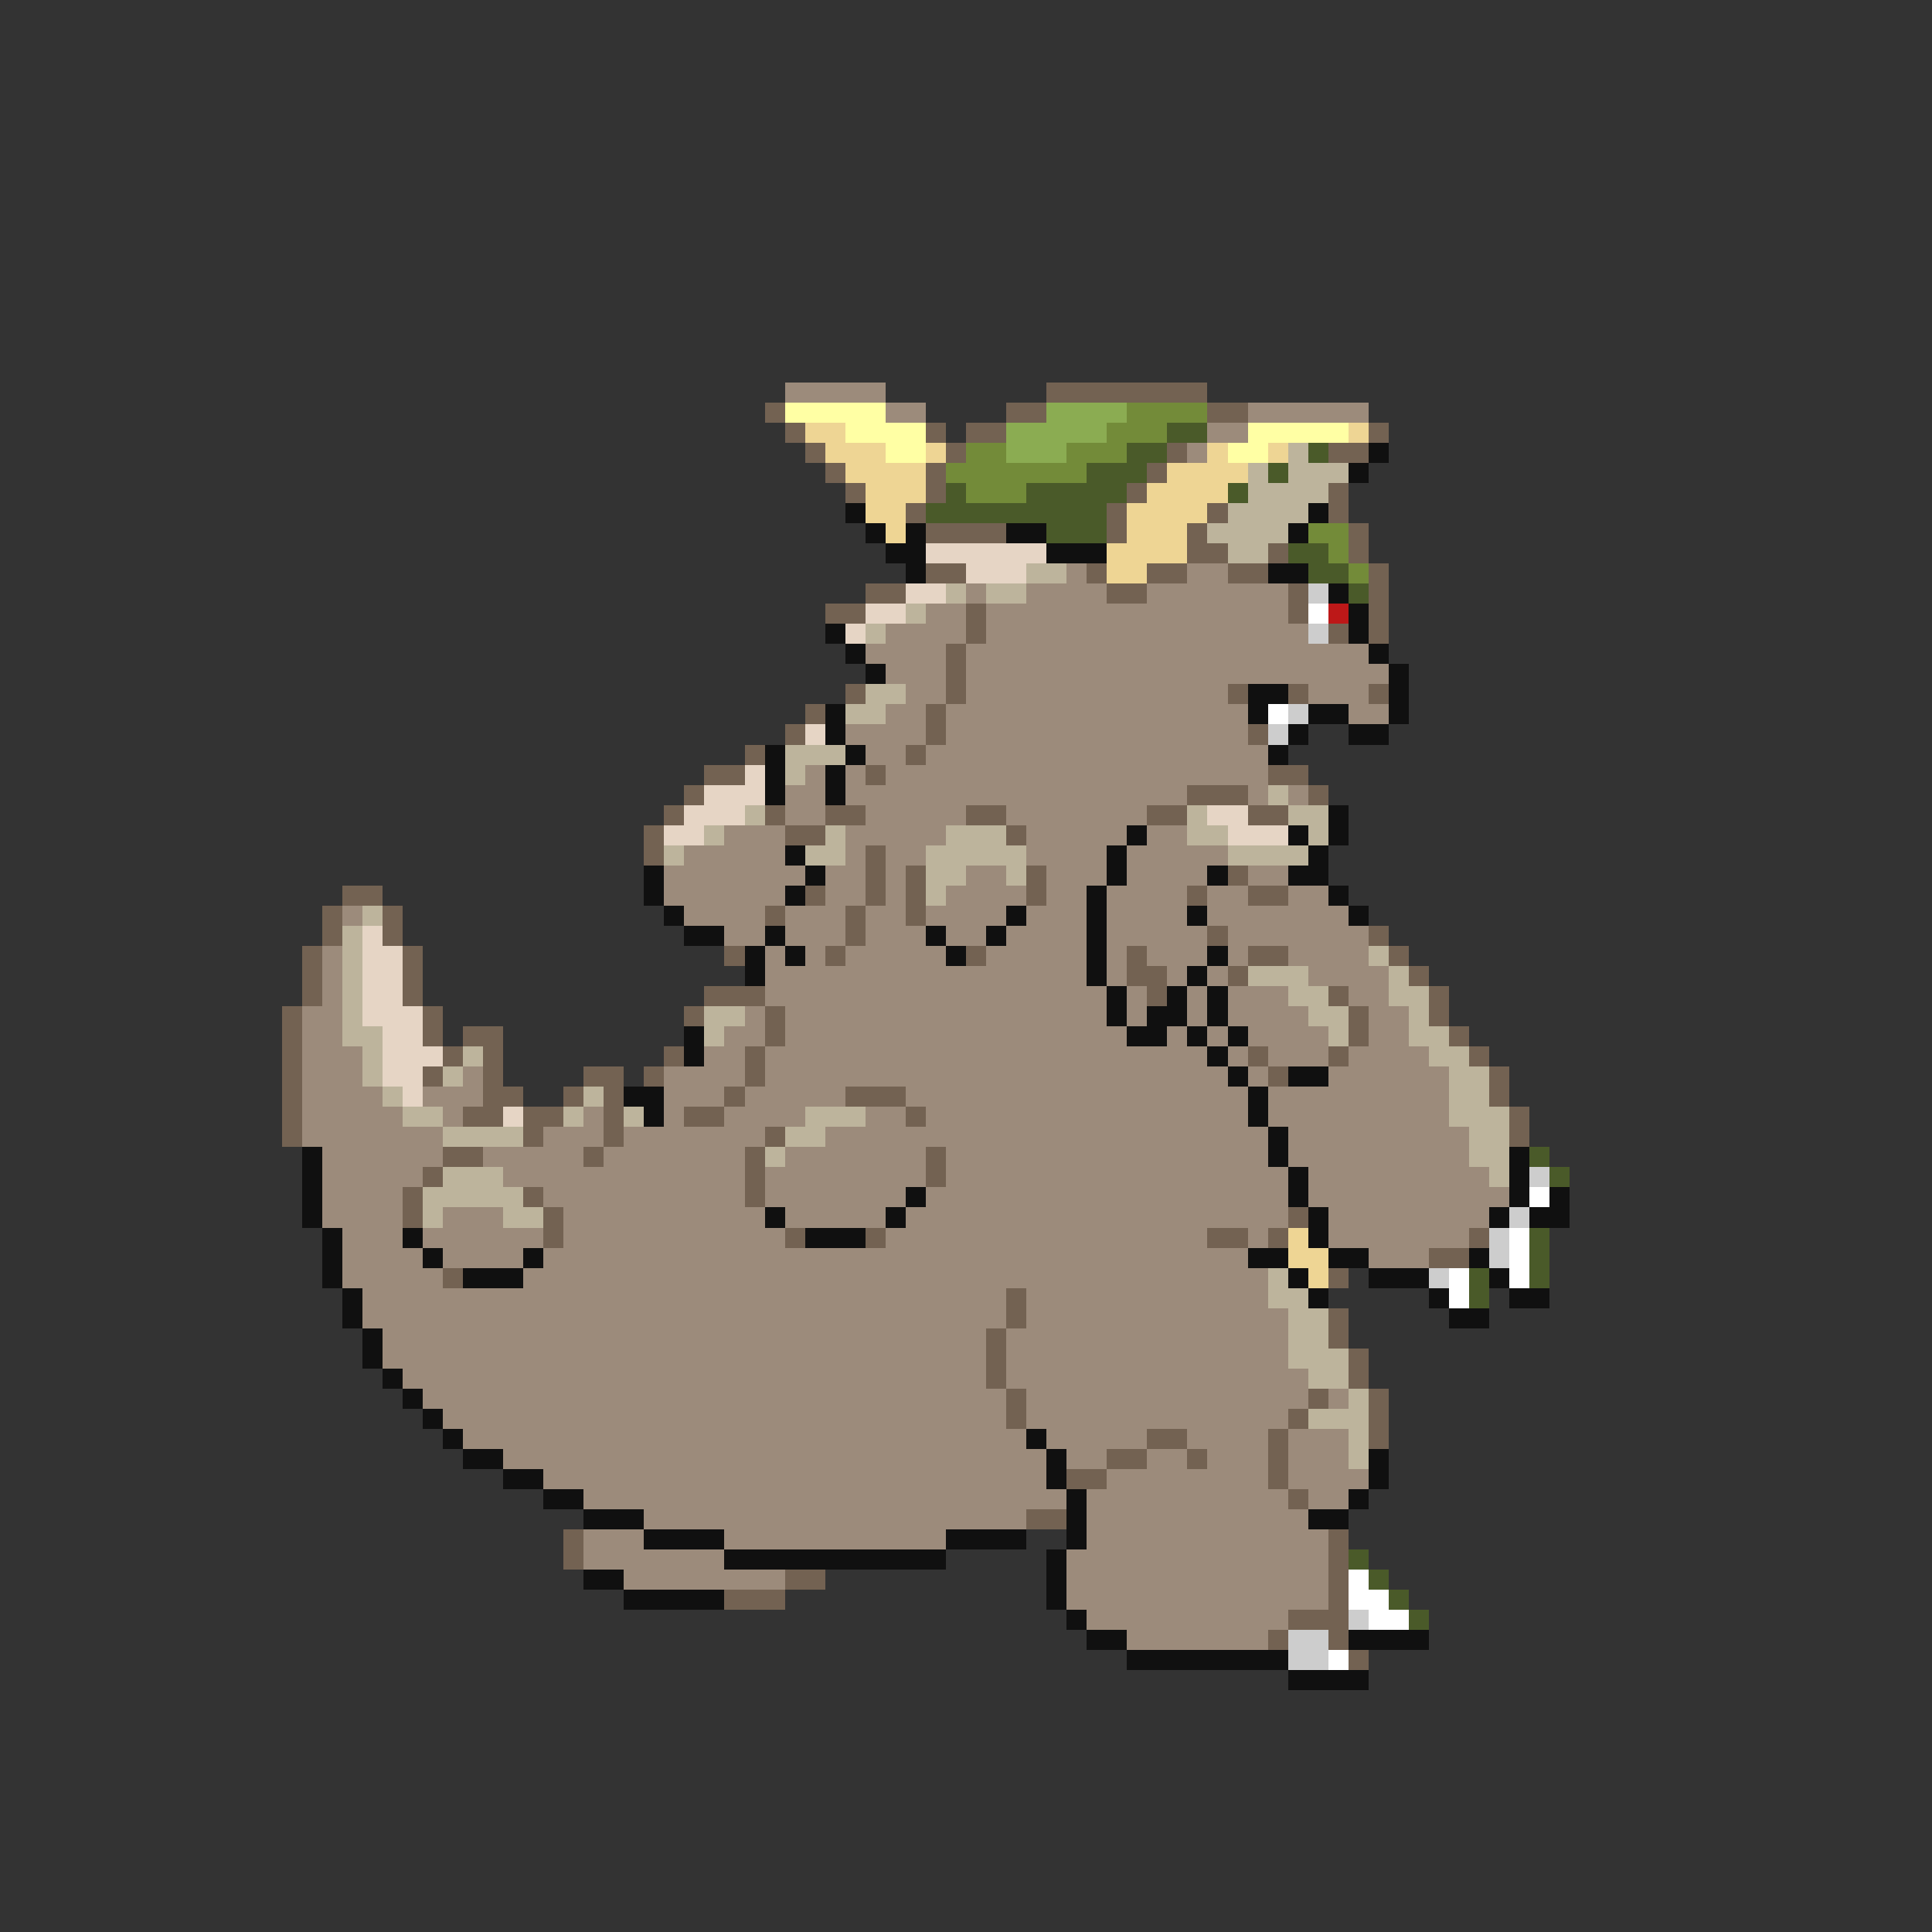 <svg xmlns="http://www.w3.org/2000/svg" viewBox="0 -0.5 96 96" shape-rendering="crispEdges">
<rect x="0" y="-0.5" width="96" height="96" fill="#333333" stroke="none"/>
<path stroke="#9c8b7b" d="M39 19h5M44 20h2M62 20h6M60 21h2M59 22h1M53 28h1M59 28h2M48 29h1M51 29h4M57 29h7M46 30h2M49 30h15M44 31h4M49 31h16M43 32h4M48 32h20M44 33h3M48 33h21M45 34h2M48 34h13M65 34h3M44 35h2M47 35h15M67 35h2M42 36h4M47 36h15M43 37h2M46 37h17M40 38h1M42 38h1M44 38h19M39 39h2M42 39h17M62 39h1M64 39h1M39 40h2M43 40h5M50 40h7M36 41h3M42 41h5M51 41h5M57 41h2M34 42h5M42 42h1M44 42h2M51 42h4M56 42h5M33 43h7M41 43h2M44 43h1M48 43h2M52 43h3M56 43h4M62 43h2M33 44h6M41 44h2M44 44h1M47 44h4M52 44h2M55 44h4M60 44h2M64 44h2M17 45h1M34 45h4M39 45h3M43 45h2M46 45h4M51 45h3M55 45h4M60 45h7M36 46h2M39 46h3M43 46h3M47 46h2M50 46h4M55 46h5M61 46h7M16 47h1M38 47h1M40 47h1M42 47h5M49 47h5M55 47h1M57 47h3M61 47h1M64 47h4M16 48h1M38 48h16M55 48h1M58 48h1M60 48h1M65 48h4M16 49h1M38 49h17M56 49h1M59 49h1M61 49h3M67 49h2M15 50h2M37 50h1M39 50h16M56 50h1M59 50h1M61 50h4M68 50h2M15 51h2M36 51h2M39 51h17M58 51h1M60 51h1M62 51h4M68 51h2M15 52h3M35 52h2M38 52h22M61 52h1M63 52h3M67 52h4M15 53h3M23 53h1M33 53h4M38 53h23M62 53h1M66 53h6M15 54h4M21 54h3M33 54h3M37 54h5M45 54h17M63 54h9M15 55h5M22 55h1M29 55h1M33 55h1M36 55h4M43 55h2M46 55h16M63 55h9M15 56h7M27 56h3M31 56h7M41 56h22M64 56h9M16 57h6M24 57h5M30 57h7M39 57h7M47 57h16M64 57h9M16 58h5M25 58h12M38 58h8M47 58h17M65 58h9M16 59h4M27 59h10M38 59h7M46 59h18M65 59h10M16 60h4M22 60h3M28 60h10M39 60h5M45 60h19M66 60h8M17 61h3M21 61h6M28 61h11M44 61h16M62 61h1M66 61h7M17 62h4M22 62h4M27 62h35M68 62h3M17 63h5M26 63h37M18 64h32M51 64h12M18 65h32M51 65h13M19 66h30M50 66h14M19 67h30M50 67h14M20 68h29M50 68h15M21 69h29M51 69h14M66 69h1M22 70h28M51 70h13M23 71h28M52 71h5M59 71h4M64 71h3M25 72h27M53 72h2M57 72h2M60 72h3M64 72h3M27 73h25M55 73h8M64 73h4M29 74h24M54 74h10M65 74h2M32 75h19M54 75h11M29 76h3M36 76h11M54 76h12M29 77h7M53 77h13M31 78h8M53 78h13M53 79h13M54 80h10M56 81h7" />
<path stroke="#736252" d="M52 19h8M38 20h1M50 20h2M60 20h2M39 21h1M46 21h1M48 21h2M68 21h1M40 22h1M47 22h1M58 22h1M66 22h2M41 23h1M46 23h1M57 23h1M42 24h1M46 24h1M56 24h1M66 24h1M45 25h1M55 25h1M60 25h1M66 25h1M46 26h4M55 26h1M59 26h1M67 26h1M59 27h2M63 27h1M67 27h1M46 28h2M54 28h1M57 28h2M61 28h2M68 28h1M43 29h2M55 29h2M64 29h1M68 29h1M41 30h2M48 30h1M64 30h1M68 30h1M48 31h1M66 31h1M68 31h1M47 32h1M47 33h1M42 34h1M47 34h1M61 34h1M64 34h1M68 34h1M40 35h1M46 35h1M39 36h1M46 36h1M62 36h1M37 37h1M45 37h1M35 38h2M43 38h1M63 38h2M34 39h1M59 39h3M65 39h1M33 40h1M38 40h1M41 40h2M48 40h2M57 40h2M62 40h2M32 41h1M39 41h2M50 41h1M32 42h1M43 42h1M43 43h1M45 43h1M51 43h1M61 43h1M17 44h2M40 44h1M43 44h1M45 44h1M51 44h1M59 44h1M62 44h2M16 45h1M19 45h1M38 45h1M42 45h1M45 45h1M16 46h1M19 46h1M42 46h1M60 46h1M68 46h1M15 47h1M20 47h1M36 47h1M41 47h1M48 47h1M56 47h1M62 47h2M69 47h1M15 48h1M20 48h1M56 48h2M61 48h1M70 48h1M15 49h1M20 49h1M35 49h3M57 49h1M66 49h1M71 49h1M14 50h1M21 50h1M34 50h1M38 50h1M67 50h1M71 50h1M14 51h1M21 51h1M23 51h2M38 51h1M67 51h1M72 51h1M14 52h1M22 52h1M24 52h1M33 52h1M37 52h1M62 52h1M66 52h1M73 52h1M14 53h1M21 53h1M24 53h1M29 53h2M32 53h1M37 53h1M63 53h1M74 53h1M14 54h1M24 54h2M28 54h1M30 54h1M36 54h1M42 54h3M74 54h1M14 55h1M23 55h2M26 55h2M30 55h1M34 55h2M45 55h1M75 55h1M14 56h1M26 56h1M30 56h1M38 56h1M75 56h1M22 57h2M29 57h1M37 57h1M46 57h1M21 58h1M37 58h1M46 58h1M20 59h1M26 59h1M37 59h1M20 60h1M27 60h1M64 60h1M27 61h1M39 61h1M43 61h1M60 61h2M63 61h1M73 61h1M71 62h2M22 63h1M66 63h1M50 64h1M50 65h1M66 65h1M49 66h1M66 66h1M49 67h1M67 67h1M49 68h1M67 68h1M50 69h1M65 69h1M68 69h1M50 70h1M64 70h1M68 70h1M57 71h2M63 71h1M68 71h1M55 72h2M59 72h1M63 72h1M53 73h2M63 73h1M64 74h1M51 75h2M28 76h1M66 76h1M28 77h1M66 77h1M39 78h2M66 78h1M36 79h3M66 79h1M64 80h3M63 81h1M66 81h1M67 82h1" />
<path stroke="#ffffa4" d="M39 20h5M42 21h4M62 21h5M44 22h2M61 22h2" />
<path stroke="#8bac52" d="M52 20h4M50 21h5M50 22h3" />
<path stroke="#738b39" d="M56 20h4M55 21h3M48 22h2M53 22h3M47 23h7M48 24h3M65 26h2M66 27h1M67 28h1" />
<path stroke="#eed594" d="M40 21h2M67 21h1M41 22h3M46 22h1M60 22h1M63 22h1M42 23h4M58 23h4M43 24h3M57 24h4M43 25h2M56 25h4M44 26h1M56 26h3M55 27h4M55 28h2M64 61h1M64 62h2M65 63h1" />
<path stroke="#4a5a29" d="M58 21h2M56 22h2M65 22h1M54 23h3M63 23h1M47 24h1M51 24h5M61 24h1M46 25h9M52 26h3M64 27h2M65 28h2M67 29h1M76 57h1M77 58h1M76 61h1M76 62h1M73 63h1M76 63h1M73 64h1M67 77h1M68 78h1M69 79h1M70 80h1" />
<path stroke="#bdb49c" d="M64 22h1M62 23h1M64 23h3M62 24h4M61 25h4M60 26h4M61 27h2M51 28h2M47 29h1M49 29h2M45 30h1M43 31h1M43 34h2M42 35h2M39 37h3M39 38h1M63 39h1M37 40h1M59 40h1M64 40h2M35 41h1M41 41h1M47 41h3M59 41h2M65 41h1M33 42h1M40 42h2M46 42h5M61 42h4M46 43h2M50 43h1M46 44h1M18 45h1M17 46h1M17 47h1M68 47h1M17 48h1M62 48h3M69 48h1M17 49h1M64 49h2M69 49h2M17 50h1M35 50h2M65 50h2M70 50h1M17 51h2M35 51h1M66 51h1M70 51h2M18 52h1M23 52h1M71 52h2M18 53h1M22 53h1M72 53h2M19 54h1M29 54h1M72 54h2M20 55h2M28 55h1M31 55h1M40 55h3M72 55h3M22 56h4M39 56h2M73 56h2M38 57h1M73 57h2M22 58h3M74 58h1M21 59h5M21 60h1M25 60h2M63 63h1M63 64h2M64 65h2M64 66h2M64 67h3M65 68h2M67 69h1M65 70h3M67 71h1M67 72h1" />
<path stroke="#101010" d="M68 22h1M67 23h1M42 25h1M65 25h1M43 26h1M45 26h1M50 26h2M64 26h1M44 27h2M52 27h3M45 28h1M63 28h2M66 29h1M67 30h1M41 31h1M67 31h1M42 32h1M68 32h1M43 33h1M69 33h1M62 34h2M69 34h1M41 35h1M62 35h1M65 35h2M69 35h1M41 36h1M64 36h1M67 36h2M38 37h1M42 37h1M63 37h1M38 38h1M41 38h1M38 39h1M41 39h1M66 40h1M56 41h1M64 41h1M66 41h1M39 42h1M55 42h1M65 42h1M32 43h1M40 43h1M55 43h1M60 43h1M64 43h2M32 44h1M39 44h1M54 44h1M66 44h1M33 45h1M50 45h1M54 45h1M59 45h1M67 45h1M34 46h2M38 46h1M46 46h1M49 46h1M54 46h1M37 47h1M39 47h1M47 47h1M54 47h1M60 47h1M37 48h1M54 48h1M59 48h1M55 49h1M58 49h1M60 49h1M55 50h1M57 50h2M60 50h1M34 51h1M56 51h2M59 51h1M61 51h1M34 52h1M60 52h1M61 53h1M64 53h2M31 54h2M62 54h1M32 55h1M62 55h1M63 56h1M15 57h1M63 57h1M75 57h1M15 58h1M64 58h1M75 58h1M15 59h1M45 59h1M64 59h1M75 59h1M77 59h1M15 60h1M38 60h1M44 60h1M65 60h1M74 60h1M76 60h2M16 61h1M20 61h1M40 61h3M65 61h1M16 62h1M21 62h1M26 62h1M62 62h2M66 62h2M73 62h1M16 63h1M23 63h3M64 63h1M68 63h3M74 63h1M17 64h1M65 64h1M71 64h1M75 64h2M17 65h1M72 65h2M18 66h1M18 67h1M19 68h1M20 69h1M21 70h1M22 71h1M51 71h1M23 72h2M52 72h1M68 72h1M25 73h2M52 73h1M68 73h1M27 74h2M53 74h1M67 74h1M29 75h3M53 75h1M65 75h2M32 76h4M47 76h4M53 76h1M36 77h11M52 77h1M29 78h2M52 78h1M31 79h5M52 79h1M53 80h1M54 81h2M67 81h4M56 82h8M64 83h4" />
<path stroke="#e6d5c5" d="M46 27h6M48 28h3M45 29h2M43 30h2M42 31h1M40 36h1M37 38h1M35 39h3M34 40h3M60 40h2M33 41h2M61 41h3M18 46h1M18 47h2M18 48h2M18 49h2M18 50h3M19 51h2M19 52h3M19 53h2M20 54h1M25 55h1" />
<path stroke="#cdcdcd" d="M65 29h1M65 31h1M64 35h1M63 36h1M76 58h1M75 60h1M74 61h1M74 62h1M71 63h1M67 80h1M64 81h2M64 82h2" />
<path stroke="#ffffff" d="M65 30h1M63 35h1M76 59h1M75 61h1M75 62h1M72 63h1M75 63h1M72 64h1M67 78h1M67 79h2M68 80h2M66 82h1" />
<path stroke="#bd1818" d="M66 30h1" />
</svg>